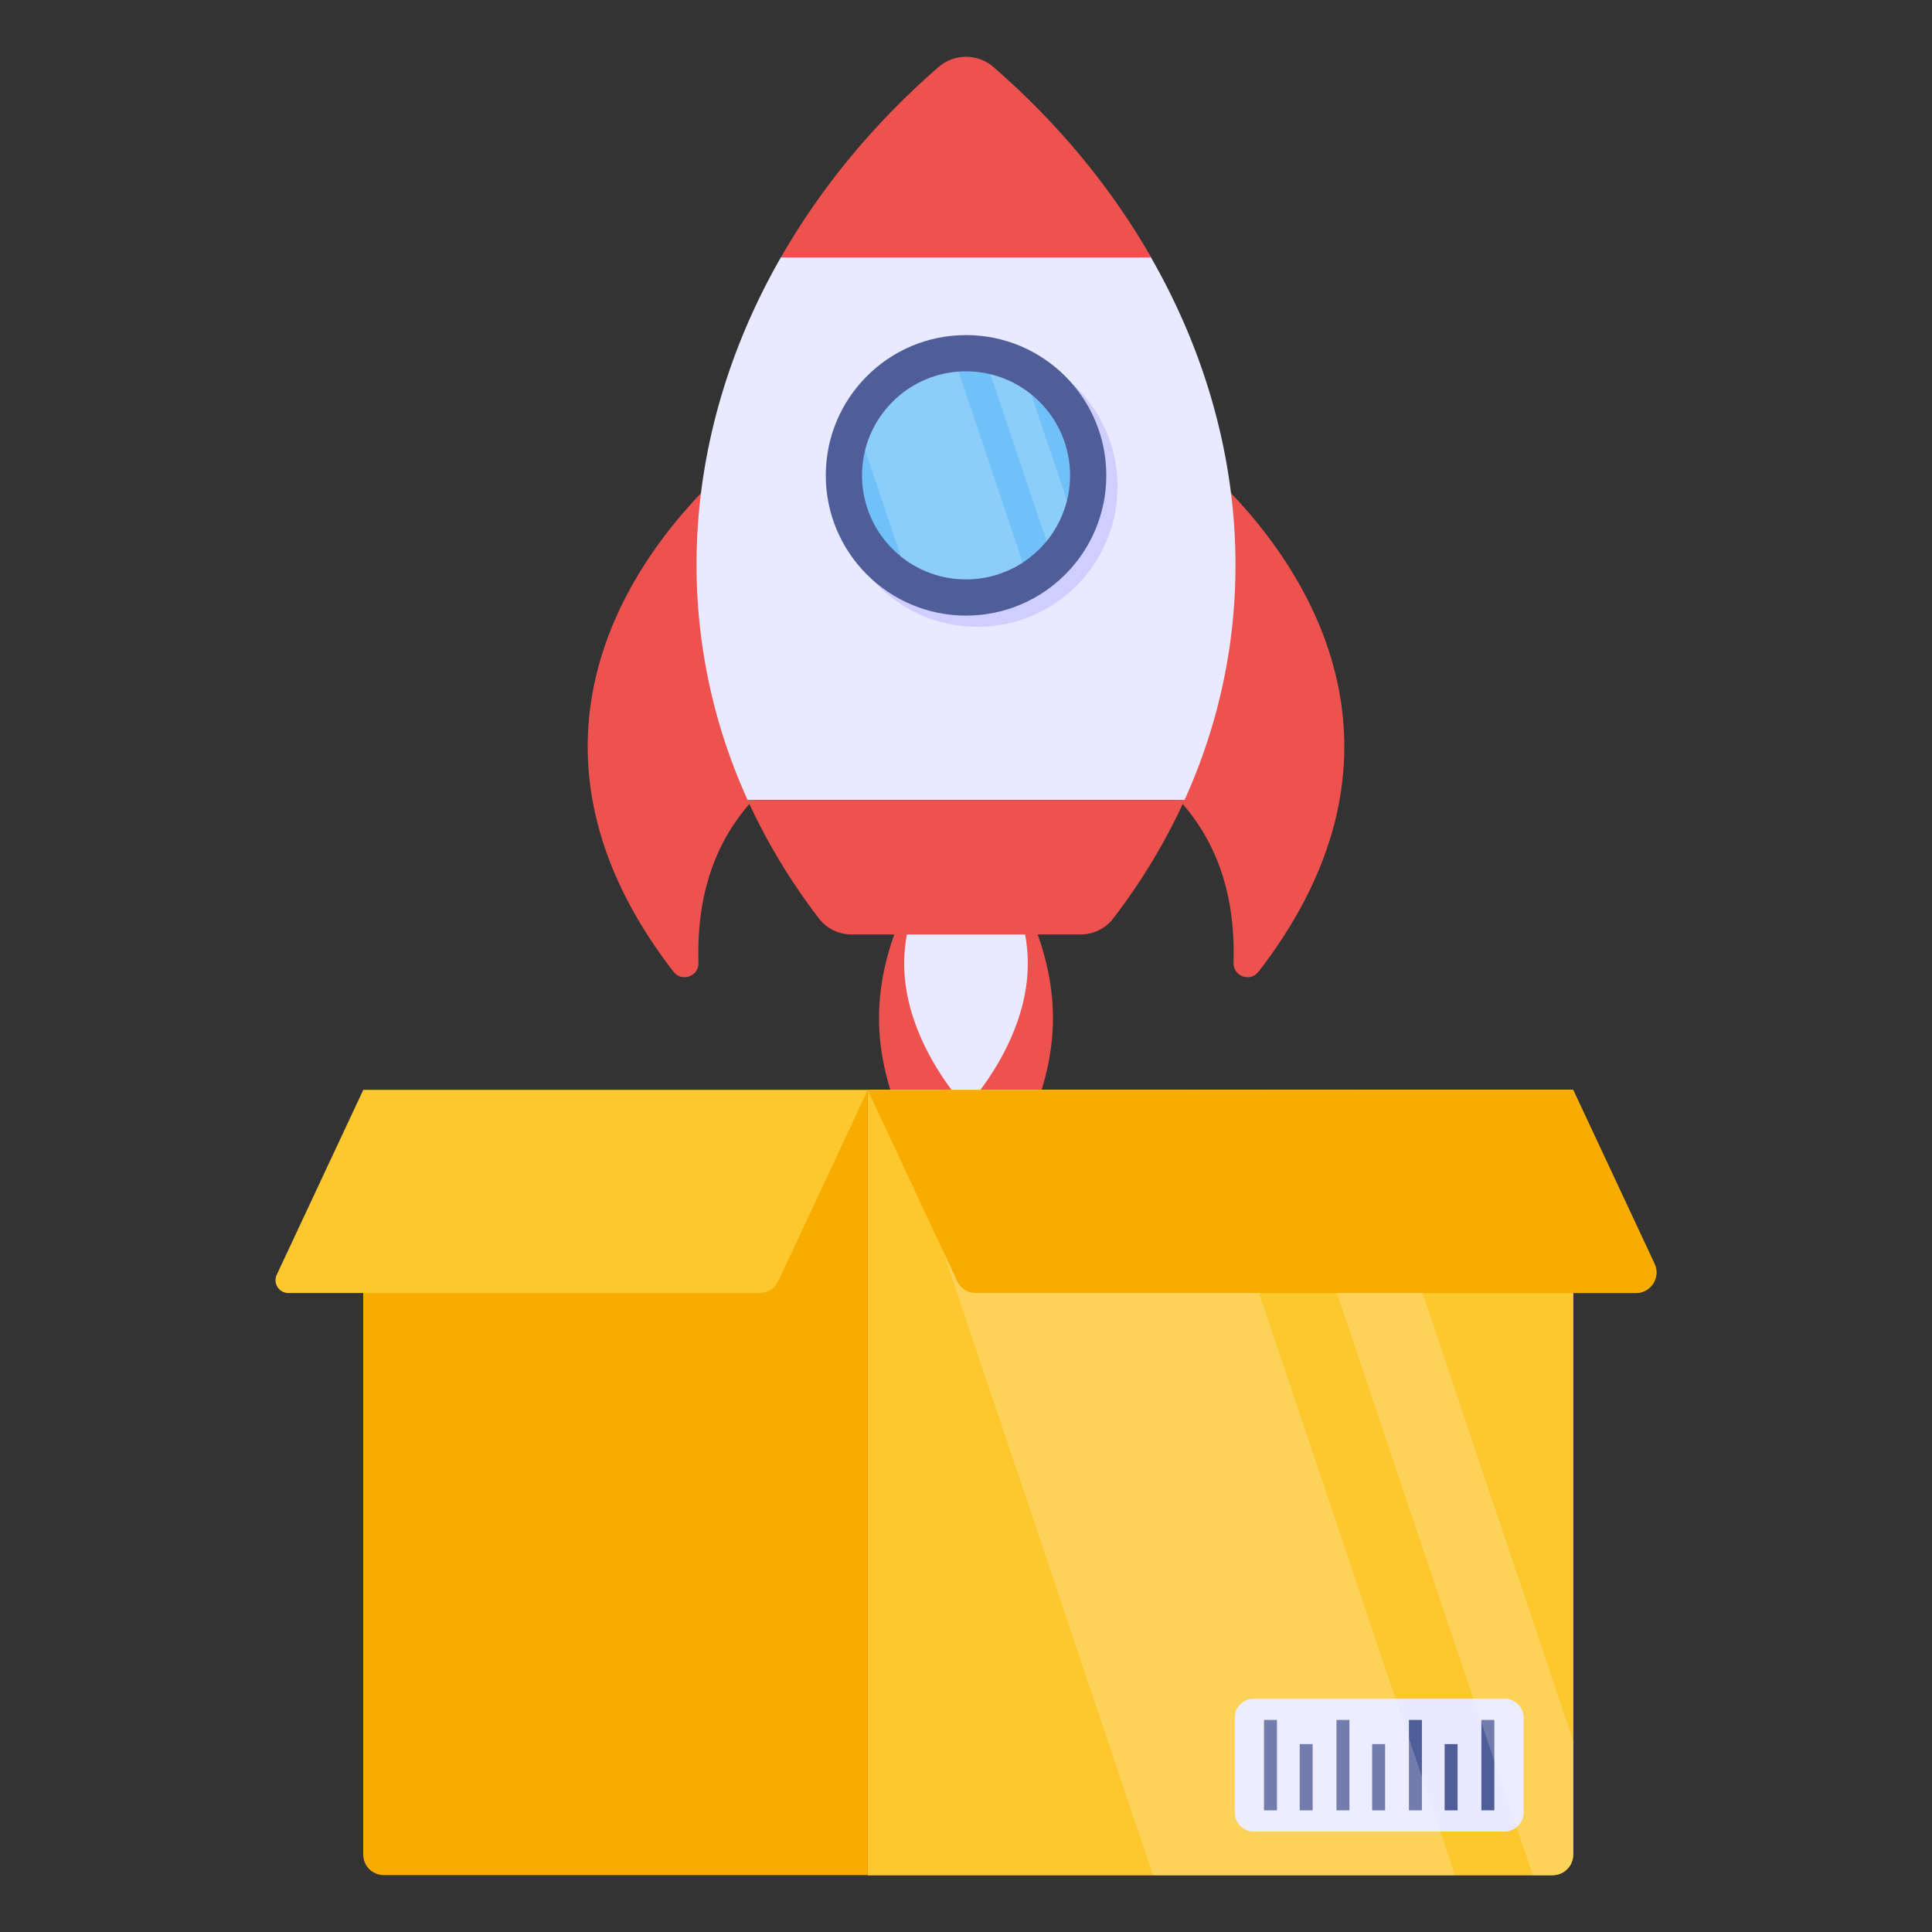 <svg id="Layer_1" enable-background="new 0 0 68 68" height="512" viewBox="0 0 68 68" width="512" xmlns="http://www.w3.org/2000/svg"><rect x="0" y="0" width="68" height="68" fill="#333333" stroke="none"/><g><g><g><g><path d="m37.061 35.832c-0 2.704-1.448 5.056-2.353 6.261-.355.473-1.062.473-1.417-0-.904-1.205-2.353-3.557-2.353-6.261 0-2.704 1.448-5.056 2.353-6.261.355-.473 1.062-.473 1.417 0.0.904 1.205 2.353 3.557 2.353 6.261z" fill="#ed524e"/></g><g><path d="m36.175 33.917c-0 1.921-1.029 3.592-1.672 4.448-.252.336-.755.336-1.007-0-.642-.856-1.672-2.527-1.672-4.448 0-1.921 1.029-3.592 1.672-4.448.252-.336.755-.336 1.007 0.0.642.856 1.672 2.527 1.672 4.448z" fill="#e9e9ff"/></g></g><g><g><path d="m43.234 17.258c3.954 4.101 6.276 10.202 1.061 16.944-.292.378-.893.162-.879-.315.081-2.592-.709-4.647-2.355-6.173z" fill="#ed524e"/></g><g><path d="m24.766 17.258c-3.954 4.101-6.276 10.202-1.061 16.944.292.378.893.162.879-.315-.081-2.592.709-4.647 2.355-6.173z" fill="#ed524e"/></g></g><g><path d="m40.223 8.567c.068.112.135.225.201.338-.065-.113-.133-.226-.201-.338z" fill="#e9e9ff"/></g><g><path d="m39.567 7.533c.23.34.446.686.657 1.034-.211-.348-.426-.694-.657-1.034z" fill="#e9e9ff"/></g><g><path d="m40.517 9.06h-.006c-.03-.052-.056-.104-.086-.155.03.052.063.103.093.155z" fill="#e9e9ff"/></g><g><path d="m41.692 28.156-15.379 0c-2.8-6.164-2.267-13.098 1.17-19.096l13.028-0c3.439 5.996 3.981 12.932 1.181 19.096z" fill="#e9e9ff"/></g><g><path d="m39.334 17.129c-0 2.723-2.21 4.934-4.939 4.934-2.723 0-4.934-2.211-4.934-4.934 0-2.728 2.21-4.939 4.934-4.939 2.728-0 4.939 2.21 4.939 4.939z" fill="#cfcfff"/></g><g><path d="m40.518 9.06c-1.388-2.424-3.244-4.696-5.549-6.7-.554-.482-1.384-.482-1.938 0-2.304 2.005-4.159 4.276-5.547 6.7z" fill="#ed524e"/></g><g><path d="m26.312 28.156c.655 1.441 1.491 2.841 2.515 4.176.274.357.705.559 1.155.559l8.04-0c.45 0 .881-.202 1.155-.559 1.025-1.335 1.861-2.735 2.515-4.176z" fill="#ed524e"/></g><g><path d="m38.938 16.733c-0 2.723-2.21 4.934-4.939 4.934-2.723 0-4.934-2.211-4.934-4.934 0-2.728 2.21-4.939 4.934-4.939 2.728-0 4.939 2.21 4.939 4.939z" fill="#4f5d99"/></g><g><path d="m37.663 16.733c-0 2.021-1.642 3.659-3.664 3.659-2.017 0-3.659-1.637-3.659-3.659 0-2.021 1.642-3.664 3.659-3.664 2.021-0 3.664 1.642 3.664 3.664z" fill="#70c1f9"/></g></g><g><g><g><path d="m30.542 38.365v27.633h-17.034c-.4 0-.724-.324-.724-.724v-26.909z" fill="#f9ac00"/></g><g><path d="m30.542 38.365-3.149 6.728c-.119.255-.375.417-.656.417h-16.589c-.33 0-.548-.343-.408-.642l3.044-6.503z" fill="#fdc72e"/></g><g><path d="m55.372 38.365v26.909c0 .4-.324.724-.724.724h-24.106v-27.633z" fill="#fdc72e"/></g><g><path d="m55.372 38.365 2.861 6.114c.225.48-.126 1.031-.656 1.031h-23.231c-.281 0-.537-.163-.656-.417l-3.149-6.728z" fill="#f9ac00"/></g></g><g><path d="m55.37 38.365v26.912c0 .398-.326.724-.724.724h-24.102v-27.636z" fill="#fdc72e"/></g><g><g><path d="m53.626 60.452v3.342c0 .368-.302.67-.67.67h-8.826c-.377 0-.67-.302-.67-.67v-3.342c0-.368.293-.661.67-.661h8.826c.368 0 .67.293.67.661z" fill="#e9e9ff"/></g><g><g><path d="m44.489 60.536h.456v3.182h-.456z" fill="#4f5d99"/></g><g><path d="m47.04 60.536h.456v3.182h-.456z" fill="#4f5d99"/></g><g><path d="m49.59 60.536h.456v3.182h-.456z" fill="#4f5d99"/></g><g><path d="m52.14 60.536h.456v3.182h-.456z" fill="#4f5d99"/></g><g><path d="m45.745 61.386h.456v2.333h-.456z" fill="#4f5d99"/></g><g><path d="m48.295 61.386h.456v2.333h-.456z" fill="#4f5d99"/></g><g><path d="m50.846 61.386h.456v2.333h-.456z" fill="#4f5d99"/></g></g></g><g opacity=".2"><g><path d="m51.213 66.001h-10.631l-9.299-27.636h10.624z" fill="#fff"/></g><g><path d="m55.37 61.272v4.005c0 .398-.326.724-.724.724h-.695l-9.306-27.636h3.02z" fill="#fff"/></g></g><g><path d="m55.372 38.365 2.861 6.114c.225.48-.126 1.031-.656 1.031h-23.231c-.281 0-.537-.163-.656-.417l-3.149-6.728z" fill="#f9ac00"/></g></g><g opacity=".2"><g><path d="m35.999 19.803c-.57.37-1.26.59-2 .59-.87 0-1.67-.3-2.29-.8l-1.26-3.75c.38-1.51 1.69-2.65 3.29-2.76z" fill="#fff"/></g><g><path d="m37.549 17.613c-.13.53-.38 1.02-.71 1.44l-1.98-5.88c.54.13 1.03.38 1.44.71z" fill="#fff"/></g></g></g></svg>